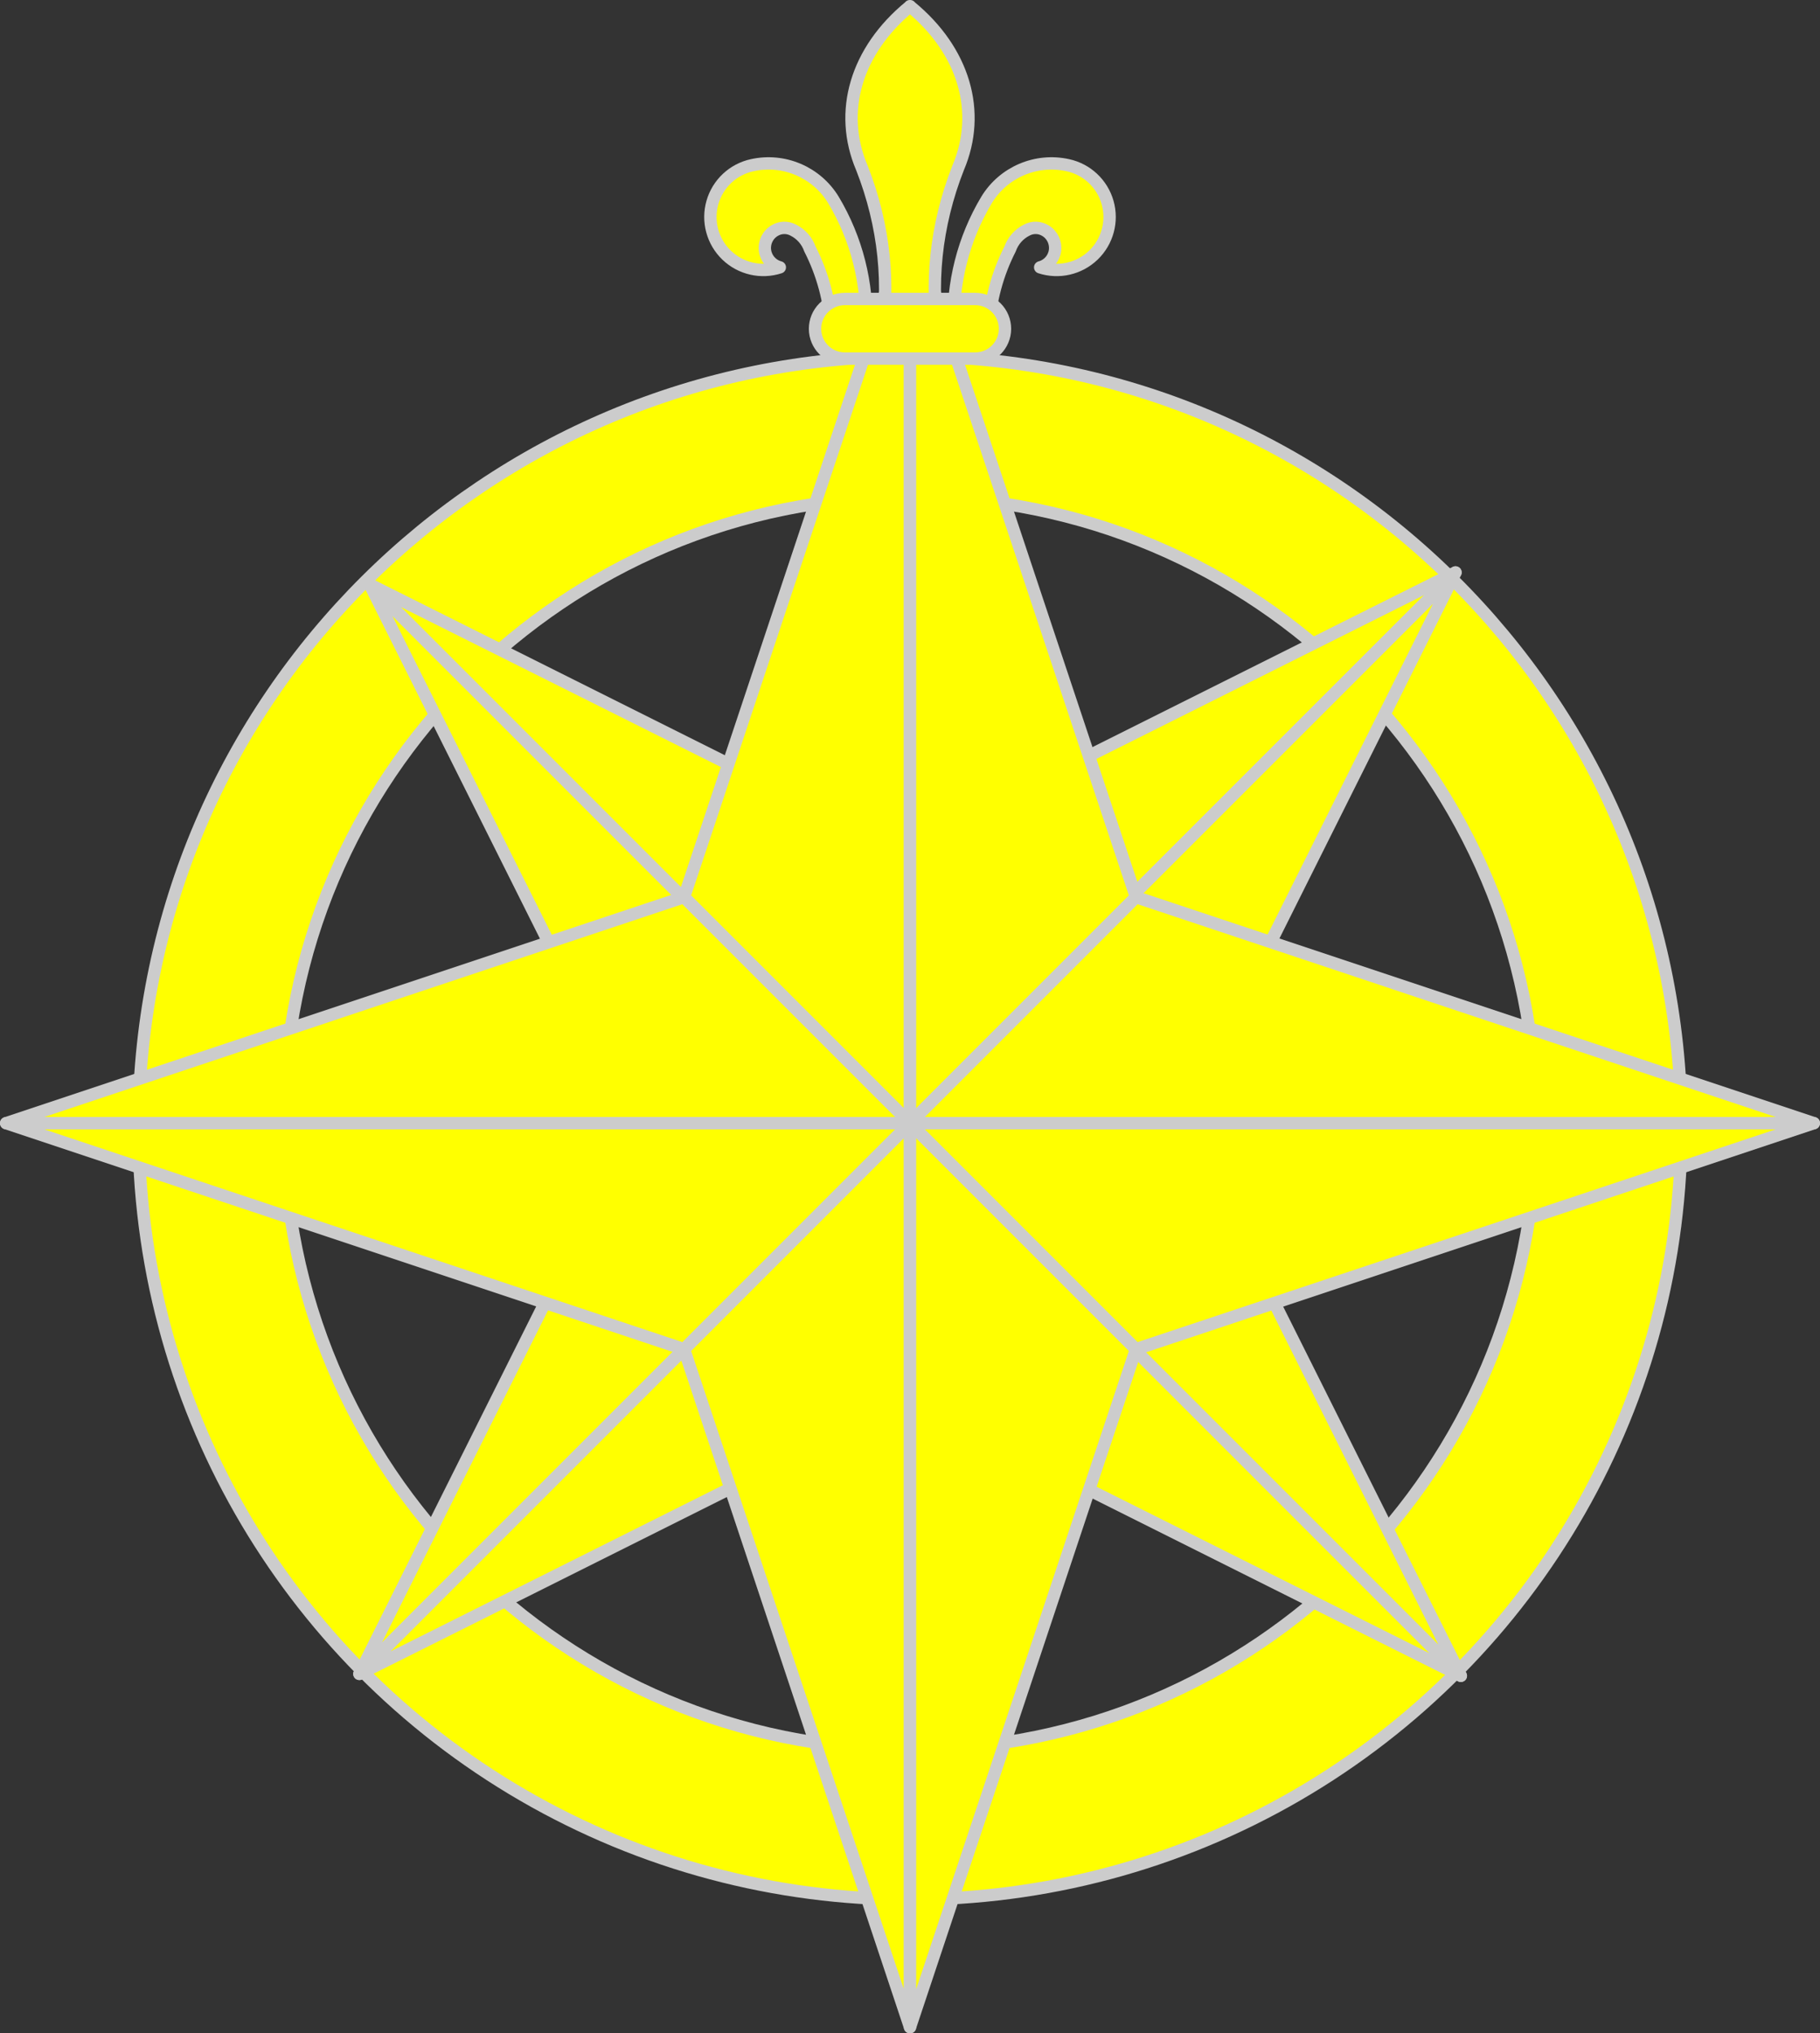 <?xml version="1.0" encoding="UTF-8" standalone="no"?>
<svg
   version="1.1"
   viewBox="33.75 60.749 294.499 328.955"
   width="294.499"
   height="328.955"
   id="svg271"
   xmlns="http://www.w3.org/2000/svg"
   xmlns:svg="http://www.w3.org/2000/svg"
   xmlns:rdf="http://www.w3.org/1999/02/22-rdf-syntax-ns#"
   xmlns:cc="http://creativecommons.org/ns#"
   xmlns:dc="http://purl.org/dc/elements/1.1/">
  <rect x="33.75" y="60.749" width="294.499" height="328.955" fill="#333333" stroke="none"/>
  <defs
     id="defs275" />
  <g
     id="Compass_Rose_(1)"
     fill-opacity="1"
     stroke-dasharray="none"
     stroke="none"
     stroke-opacity="1"
     fill="#ffff00"
     transform="translate(-1.251,-2.585)">
    <title
       id="title4">Compass Rose (1)</title>
    <g
       id="Compass_Rose_(1): Layer 2">
      <title
         id="title6">Layer 2</title>
      <g
         id="Group_3">
        <title
           id="title8">g8</title>
        <g
           id="Group_4">
          <title
             id="title10">group1-1</title>
          <g
             id="Group_60">
            <title
               id="title12">shape2-2</title>
            <g
               id="Graphic_61">
              <title
                 id="title14">path18</title>
              <path
                 d="m 57.434,245.041 c -0.268,44.77 23.462,86.255 62.19,108.717 38.728,22.463 86.52,22.463 125.248,0 38.728,-22.463 62.459,-63.947 62.19,-108.717 -0.411,-68.641 -56.172,-124.069 -124.814,-124.069 -68.642,0 -124.403,55.427 -124.814,124.069 z m 23.475,0 c 0,-55.97 45.373,-101.343 101.343,-101.343 55.97,0 101.343,45.373 101.343,101.343 0,55.97 -45.373,101.343 -101.343,101.343 -55.97,0 -101.343,-45.373 -101.343,-101.343 z"
                 fill="#ff0000"
                 id="path16" />
              <path
                 d="m 57.434,245.041 c -0.268,44.77 23.462,86.255 62.19,108.717 38.728,22.463 86.52,22.463 125.248,0 38.728,-22.463 62.459,-63.947 62.19,-108.717 -0.411,-68.641 -56.172,-124.069 -124.814,-124.069 -68.642,0 -124.403,55.427 -124.814,124.069 z m 23.475,0 c 0,-55.97 45.373,-101.343 101.343,-101.343 55.97,0 101.343,45.373 101.343,101.343 0,55.97 -45.373,101.343 -101.343,101.343 -55.97,0 -101.343,-45.373 -101.343,-101.343 z"
                 stroke="#cccccc"
                 stroke-linecap="round"
                 stroke-linejoin="round"
                 stroke-width="2"
                 id="path18" />
            </g>
          </g>
          <g
             id="Group_15">
            <title
               id="title22">group3-4</title>
            <g
               id="Group_49">
              <title
                 id="title24">group4-5</title>
              <g
                 id="Group_55"
                 transform="translate(4,-2)">
                <title
                   id="title26">group5-6</title>
                <g
                   id="Group_58">
                  <title
                     id="title28">shape6-7</title>
                  <g
                     id="Graphic_59">
                    <title
                       id="title30">path32</title>
                    <path
                       d="m 134.979,248.176 h 44.134 L 90.845,159.908 Z"
                       fill="#ff0000"
                       id="path32" />
                    <path
                       d="m 134.979,248.176 h 44.134 L 90.845,159.908 Z"
                       stroke="#cccccc"
                       stroke-linecap="round"
                       stroke-linejoin="round"
                       stroke-width="2"
                       id="path34" />
                  </g>
                </g>
                <g
                   id="Group_56">
                  <title
                     id="title38">shape7-9</title>
                  <g
                     id="Graphic_57">
                    <title
                       id="title40">path37</title>
                    <path
                       d="m 90.845,159.908 88.268,88.268 v -44.134 z"
                       fill="#ff0000"
                       id="path42" />
                    <path
                       d="m 90.845,159.908 88.268,88.268 v -44.134 z"
                       stroke="#cccccc"
                       stroke-linecap="round"
                       stroke-linejoin="round"
                       stroke-width="2"
                       id="path44" />
                  </g>
                </g>
              </g>
              <g
                 id="Group_50"
                 transform="translate(4,-2)">
                <title
                   id="title49">group8-11</title>
                <g
                   id="Group_53">
                  <title
                     id="title51">shape9-12</title>
                  <g
                     id="Graphic_54">
                    <title
                       id="title53">path45</title>
                    <path
                       d="m 179.114,292.311 v -44.134 l 88.268,88.268 z"
                       fill="#ff0000"
                       id="path55" />
                    <path
                       d="m 179.114,292.311 v -44.134 l 88.268,88.268 z"
                       stroke="#cccccc"
                       stroke-linecap="round"
                       stroke-linejoin="round"
                       stroke-width="2"
                       id="path57" />
                  </g>
                </g>
                <g
                   id="Group_51">
                  <title
                     id="title61">shape10-14</title>
                  <g
                     id="Graphic_52">
                    <title
                       id="title63">path50</title>
                    <path
                       d="m 267.382,336.444 -88.268,-88.268 h 44.134 z"
                       fill="#ff0000"
                       id="path65" />
                    <path
                       d="m 267.382,336.444 -88.268,-88.268 h 44.134 z"
                       stroke="#cccccc"
                       stroke-linecap="round"
                       stroke-linejoin="round"
                       stroke-width="2"
                       id="path67" />
                  </g>
                </g>
              </g>
            </g>
            <g
               id="Group_38">
              <title
                 id="title73">group11-16</title>
              <g
                 id="Group_44">
                <title
                   id="title75">group12-17</title>
                <g
                   id="Group_47">
                  <title
                     id="title77">shape13-18</title>
                  <g
                     id="Graphic_48">
                    <title
                       id="title79">path61</title>
                    <path
                       d="m 182.251,200.08 v 44.134 l 88.268,-88.268 z"
                       fill="#ff0000"
                       id="path81" />
                    <path
                       d="m 182.251,200.08 v 44.134 l 88.268,-88.268 z"
                       stroke="#cccccc"
                       stroke-linecap="round"
                       stroke-linejoin="round"
                       stroke-width="2"
                       id="path83" />
                  </g>
                </g>
                <g
                   id="Group_45">
                  <title
                     id="title87">shape14-20</title>
                  <g
                     id="Graphic_46">
                    <title
                       id="title89">path66</title>
                    <path
                       d="m 270.519,155.946 -88.268,88.268 h 44.134 z"
                       fill="#ff0000"
                       id="path91" />
                    <path
                       d="m 270.519,155.946 -88.268,88.268 h 44.134 z"
                       stroke="#cccccc"
                       stroke-linecap="round"
                       stroke-linejoin="round"
                       stroke-width="2"
                       id="path93" />
                  </g>
                </g>
              </g>
              <g
                 id="Group_39">
                <title
                   id="title98">group15-22</title>
                <g
                   id="Group_42">
                  <title
                     id="title100">shape16-23</title>
                  <g
                     id="Graphic_43">
                    <title
                       id="title102">path74</title>
                    <path
                       d="m 137.29,245.865 h 44.134 l -88.268,88.268 z"
                       fill="#ff0000"
                       id="path104" />
                    <path
                       d="m 137.29,245.865 h 44.134 l -88.268,88.268 z"
                       stroke="#cccccc"
                       stroke-linecap="round"
                       stroke-linejoin="round"
                       stroke-width="2"
                       id="path106" />
                  </g>
                </g>
                <g
                   id="Group_40">
                  <title
                     id="title110">shape17-25</title>
                  <g
                     id="Graphic_41">
                    <title
                       id="title112">path79</title>
                    <path
                       d="m 93.157,334.133 88.268,-88.268 v 44.134 z"
                       fill="#ff0000"
                       id="path114" />
                    <path
                       d="m 93.157,334.133 88.268,-88.268 v 44.134 z"
                       stroke="#cccccc"
                       stroke-linecap="round"
                       stroke-linejoin="round"
                       stroke-width="2"
                       id="path116" />
                  </g>
                </g>
              </g>
            </g>
            <g
               id="Group_27">
              <title
                 id="title122">group18-27</title>
              <g
                 id="Group_33">
                <title
                   id="title124">group19-28</title>
                <g
                   id="Group_36">
                  <title
                     id="title126">shape20-29</title>
                  <g
                     id="Graphic_37">
                    <title
                       id="title128">path90</title>
                    <path
                       d="m 145.688,208.475 36.564,36.564 V 98.789 Z"
                       fill="#ff0000"
                       id="path130" />
                    <path
                       d="m 145.688,208.475 36.564,36.564 V 98.789 Z"
                       stroke="#cccccc"
                       stroke-linecap="round"
                       stroke-linejoin="round"
                       stroke-width="2"
                       id="path132" />
                  </g>
                </g>
                <g
                   id="Group_34">
                  <title
                     id="title136">shape21-31</title>
                  <g
                     id="Graphic_35">
                    <title
                       id="title138">path95</title>
                    <path
                       d="M 182.251,98.789 V 245.039 L 218.815,208.475 Z"
                       fill="#ff0000"
                       id="path140" />
                    <path
                       d="M 182.251,98.789 V 245.039 L 218.815,208.475 Z"
                       stroke="#cccccc"
                       stroke-linecap="round"
                       stroke-linejoin="round"
                       stroke-width="2"
                       id="path142" />
                  </g>
                </g>
              </g>
              <g
                 id="Group_28">
                <title
                   id="title147">group22-33</title>
                <g
                   id="Group_31">
                  <title
                     id="title149">shape23-34</title>
                  <g
                     id="Graphic_32">
                    <title
                       id="title151">path103</title>
                    <path
                       d="M 145.688,281.604 182.252,245.04 V 391.289 Z"
                       fill="#ff0000"
                       id="path153" />
                    <path
                       d="M 145.688,281.604 182.252,245.04 V 391.289 Z"
                       stroke="#cccccc"
                       stroke-linecap="round"
                       stroke-linejoin="round"
                       stroke-width="2"
                       id="path155" />
                  </g>
                </g>
                <g
                   id="Group_29">
                  <title
                     id="title159">shape24-36</title>
                  <g
                     id="Graphic_30">
                    <title
                       id="title161">path108</title>
                    <path
                       d="M 182.251,391.289 V 245.04 l 36.564,36.564 z"
                       fill="#ff0000"
                       id="path163" />
                    <path
                       d="M 182.251,391.289 V 245.04 l 36.564,36.564 z"
                       stroke="#cccccc"
                       stroke-linecap="round"
                       stroke-linejoin="round"
                       stroke-width="2"
                       id="path165" />
                  </g>
                </g>
              </g>
            </g>
            <g
               id="Group_16">
              <title
                 id="title171">group25-38</title>
              <g
                 id="Group_22">
                <title
                   id="title173">group26-39</title>
                <g
                   id="Group_25">
                  <title
                     id="title175">shape27-40</title>
                  <g
                     id="Graphic_26">
                    <title
                       id="title177">path119</title>
                    <path
                       d="m 145.685,281.602 36.564,-36.564 H 36 Z"
                       fill="#ff0000"
                       id="path179" />
                    <path
                       d="m 145.685,281.602 36.564,-36.564 H 36 Z"
                       stroke="#cccccc"
                       stroke-linecap="round"
                       stroke-linejoin="round"
                       stroke-width="2"
                       id="path181" />
                  </g>
                </g>
                <g
                   id="Group_23">
                  <title
                     id="title185">shape28-42</title>
                  <g
                     id="Graphic_24">
                    <title
                       id="title187">path124</title>
                    <path
                       d="M 36,245.04 H 182.249 L 145.685,208.476 Z"
                       fill="#ff0000"
                       id="path189" />
                    <path
                       d="M 36,245.04 H 182.249 L 145.685,208.476 Z"
                       stroke="#cccccc"
                       stroke-linecap="round"
                       stroke-linejoin="round"
                       stroke-width="2"
                       id="path191" />
                  </g>
                </g>
              </g>
              <g
                 id="Group_17">
                <title
                   id="title196">group29-44</title>
                <g
                   id="Group_20">
                  <title
                     id="title198">shape30-45</title>
                  <g
                     id="Graphic_21">
                    <title
                       id="title200">path132</title>
                    <path
                       d="M 218.815,281.602 182.251,245.038 H 328.5 Z"
                       fill="#ff0000"
                       id="path202" />
                    <path
                       d="M 218.815,281.602 182.251,245.038 H 328.5 Z"
                       stroke="#cccccc"
                       stroke-linecap="round"
                       stroke-linejoin="round"
                       stroke-width="2"
                       id="path204" />
                  </g>
                </g>
                <g
                   id="Group_18">
                  <title
                     id="title208">shape31-47</title>
                  <g
                     id="Graphic_19">
                    <title
                       id="title210">path137</title>
                    <path
                       d="M 328.5,245.04 H 182.251 l 36.564,-36.564 z"
                       fill="#ff0000"
                       id="path212" />
                    <path
                       d="M 328.5,245.04 H 182.251 l 36.564,-36.564 z"
                       stroke="#cccccc"
                       stroke-linecap="round"
                       stroke-linejoin="round"
                       stroke-width="2"
                       id="path214" />
                  </g>
                </g>
              </g>
            </g>
          </g>
          <g
             id="Group_5">
            <title
               id="title221">group32-49</title>
            <g
               id="Group_13">
              <title
                 id="title223">shape33-50</title>
              <g
                 id="Graphic_14">
                <title
                   id="title225">path145</title>
                <path
                   d="m 182.248,64.348 -0.015,-0.015 v 0.03 c -8.708,7.128 -11.65,17.056 -7.755,26.164 3.647,9.293 4.656,19.029 2.966,28.615 h 4.789 0.03 4.797 c -1.69,-9.586 -0.681,-19.322 2.966,-28.615 3.893,-9.109 0.948,-19.037 -7.763,-26.164 v -0.03 z"
                   fill="#ff0000"
                   id="path227" />
                <path
                   d="m 182.248,64.348 -0.015,-0.015 v 0.03 c -8.708,7.128 -11.65,17.056 -7.755,26.164 3.647,9.293 4.656,19.029 2.966,28.615 h 4.789 0.03 4.797 c -1.69,-9.586 -0.681,-19.322 2.966,-28.615 3.893,-9.109 0.948,-19.037 -7.763,-26.164 v -0.03 z"
                   stroke="#cccccc"
                   stroke-linecap="round"
                   stroke-linejoin="round"
                   stroke-width="2"
                   id="path229" />
              </g>
            </g>
            <g
               id="Group_8">
              <title
                 id="title233">group34-52</title>
              <g
                 id="Group_11">
                <title
                   id="title235">shape35-53</title>
                <g
                   id="Graphic_12">
                  <title
                     id="title237">path153</title>
                  <path
                     d="m 189.352,116.498 c -0.3,-7.308 1.538,-14.544 5.29,-20.822 2.728,-4.486 8.006,-6.744 13.134,-5.618 3.098,0.665 5.577,2.985 6.445,6.033 0.868,3.048 -0.017,6.326 -2.3,8.523 -2.283,2.197 -5.593,2.955 -8.605,1.971 1.27,-0.334 2.214,-1.397 2.396,-2.697 0.181,-1.3 -0.436,-2.582 -1.566,-3.25 -0.914,-0.554 -2.053,-0.585 -2.996,-0.082 -1.266,0.626 -2.237,1.723 -2.705,3.056 -2.045,4.006 -3.228,8.397 -3.474,12.888 z"
                     fill="#ff0000"
                     id="path239" />
                  <path
                     d="m 189.352,116.498 c -0.3,-7.308 1.538,-14.544 5.29,-20.822 2.728,-4.486 8.006,-6.744 13.134,-5.618 3.098,0.665 5.577,2.985 6.445,6.033 0.868,3.048 -0.017,6.326 -2.3,8.523 -2.283,2.197 -5.593,2.955 -8.605,1.971 1.27,-0.334 2.214,-1.397 2.396,-2.697 0.181,-1.3 -0.436,-2.582 -1.566,-3.25 -0.914,-0.554 -2.053,-0.585 -2.996,-0.082 -1.266,0.626 -2.237,1.723 -2.705,3.056 -2.045,4.006 -3.228,8.397 -3.474,12.888 z"
                     stroke="#cccccc"
                     stroke-linecap="round"
                     stroke-linejoin="round"
                     stroke-width="2"
                     id="path241" />
                </g>
              </g>
              <g
                 id="Group_9">
                <title
                   id="title245">shape36-55</title>
                <g
                   id="Graphic_10">
                  <title
                     id="title247">path158</title>
                  <path
                     d="m 175.149,116.498 c 0.3,-7.308 -1.538,-14.544 -5.29,-20.822 -2.728,-4.486 -8.006,-6.744 -13.134,-5.618 -3.098,0.665 -5.577,2.985 -6.445,6.033 -0.868,3.048 0.017,6.326 2.3,8.523 2.283,2.197 5.593,2.955 8.605,1.971 -1.27,-0.334 -2.214,-1.397 -2.396,-2.697 -0.181,-1.3 0.436,-2.582 1.566,-3.25 0.914,-0.554 2.053,-0.585 2.996,-0.082 1.266,0.626 2.237,1.723 2.705,3.056 2.045,4.006 3.228,8.397 3.474,12.888 z"
                     fill="#ff0000"
                     id="path249" />
                  <path
                     d="m 175.149,116.498 c 0.3,-7.308 -1.538,-14.544 -5.29,-20.822 -2.728,-4.486 -8.006,-6.744 -13.134,-5.618 -3.098,0.665 -5.577,2.985 -6.445,6.033 -0.868,3.048 0.017,6.326 2.3,8.523 2.283,2.197 5.593,2.955 8.605,1.971 -1.27,-0.334 -2.214,-1.397 -2.396,-2.697 -0.181,-1.3 0.436,-2.582 1.566,-3.25 0.914,-0.554 2.053,-0.585 2.996,-0.082 1.266,0.626 2.237,1.723 2.705,3.056 2.045,4.006 3.228,8.397 3.474,12.888 z"
                     stroke="#cccccc"
                     stroke-linecap="round"
                     stroke-linejoin="round"
                     stroke-width="2"
                     id="path251" />
                </g>
              </g>
            </g>
            <g
               id="Group_6">
              <title
                 id="title256">shape37-57</title>
              <g
                 id="Graphic_7">
                <title
                   id="title258">path163</title>
                <path
                   d="m 192.8,121.346 c 2.661,-0.002 4.817,-2.158 4.819,-4.819 0.001,-1.279 -0.506,-2.506 -1.41,-3.411 -0.904,-0.905 -2.13,-1.414 -3.409,-1.415 h -21.099 c -1.279,8.6e-4 -2.505,0.51 -3.409,1.415 -0.904,0.905 -1.411,2.132 -1.41,3.411 0.002,2.661 2.158,4.817 4.819,4.819 z"
                   fill="#ff0000"
                   id="path260" />
                <path
                   d="m 192.8,121.346 c 2.661,-0.002 4.817,-2.158 4.819,-4.819 0.001,-1.279 -0.506,-2.506 -1.41,-3.411 -0.904,-0.905 -2.13,-1.414 -3.409,-1.415 h -21.099 c -1.279,8.6e-4 -2.505,0.51 -3.409,1.415 -0.904,0.905 -1.411,2.132 -1.41,3.411 0.002,2.661 2.158,4.817 4.819,4.819 z"
                   stroke="#cccccc"
                   stroke-linecap="round"
                   stroke-linejoin="round"
                   stroke-width="2"
                   id="path262" />
              </g>
            </g>
          </g>
        </g>
      </g>
    </g>
  </g>
</svg>

